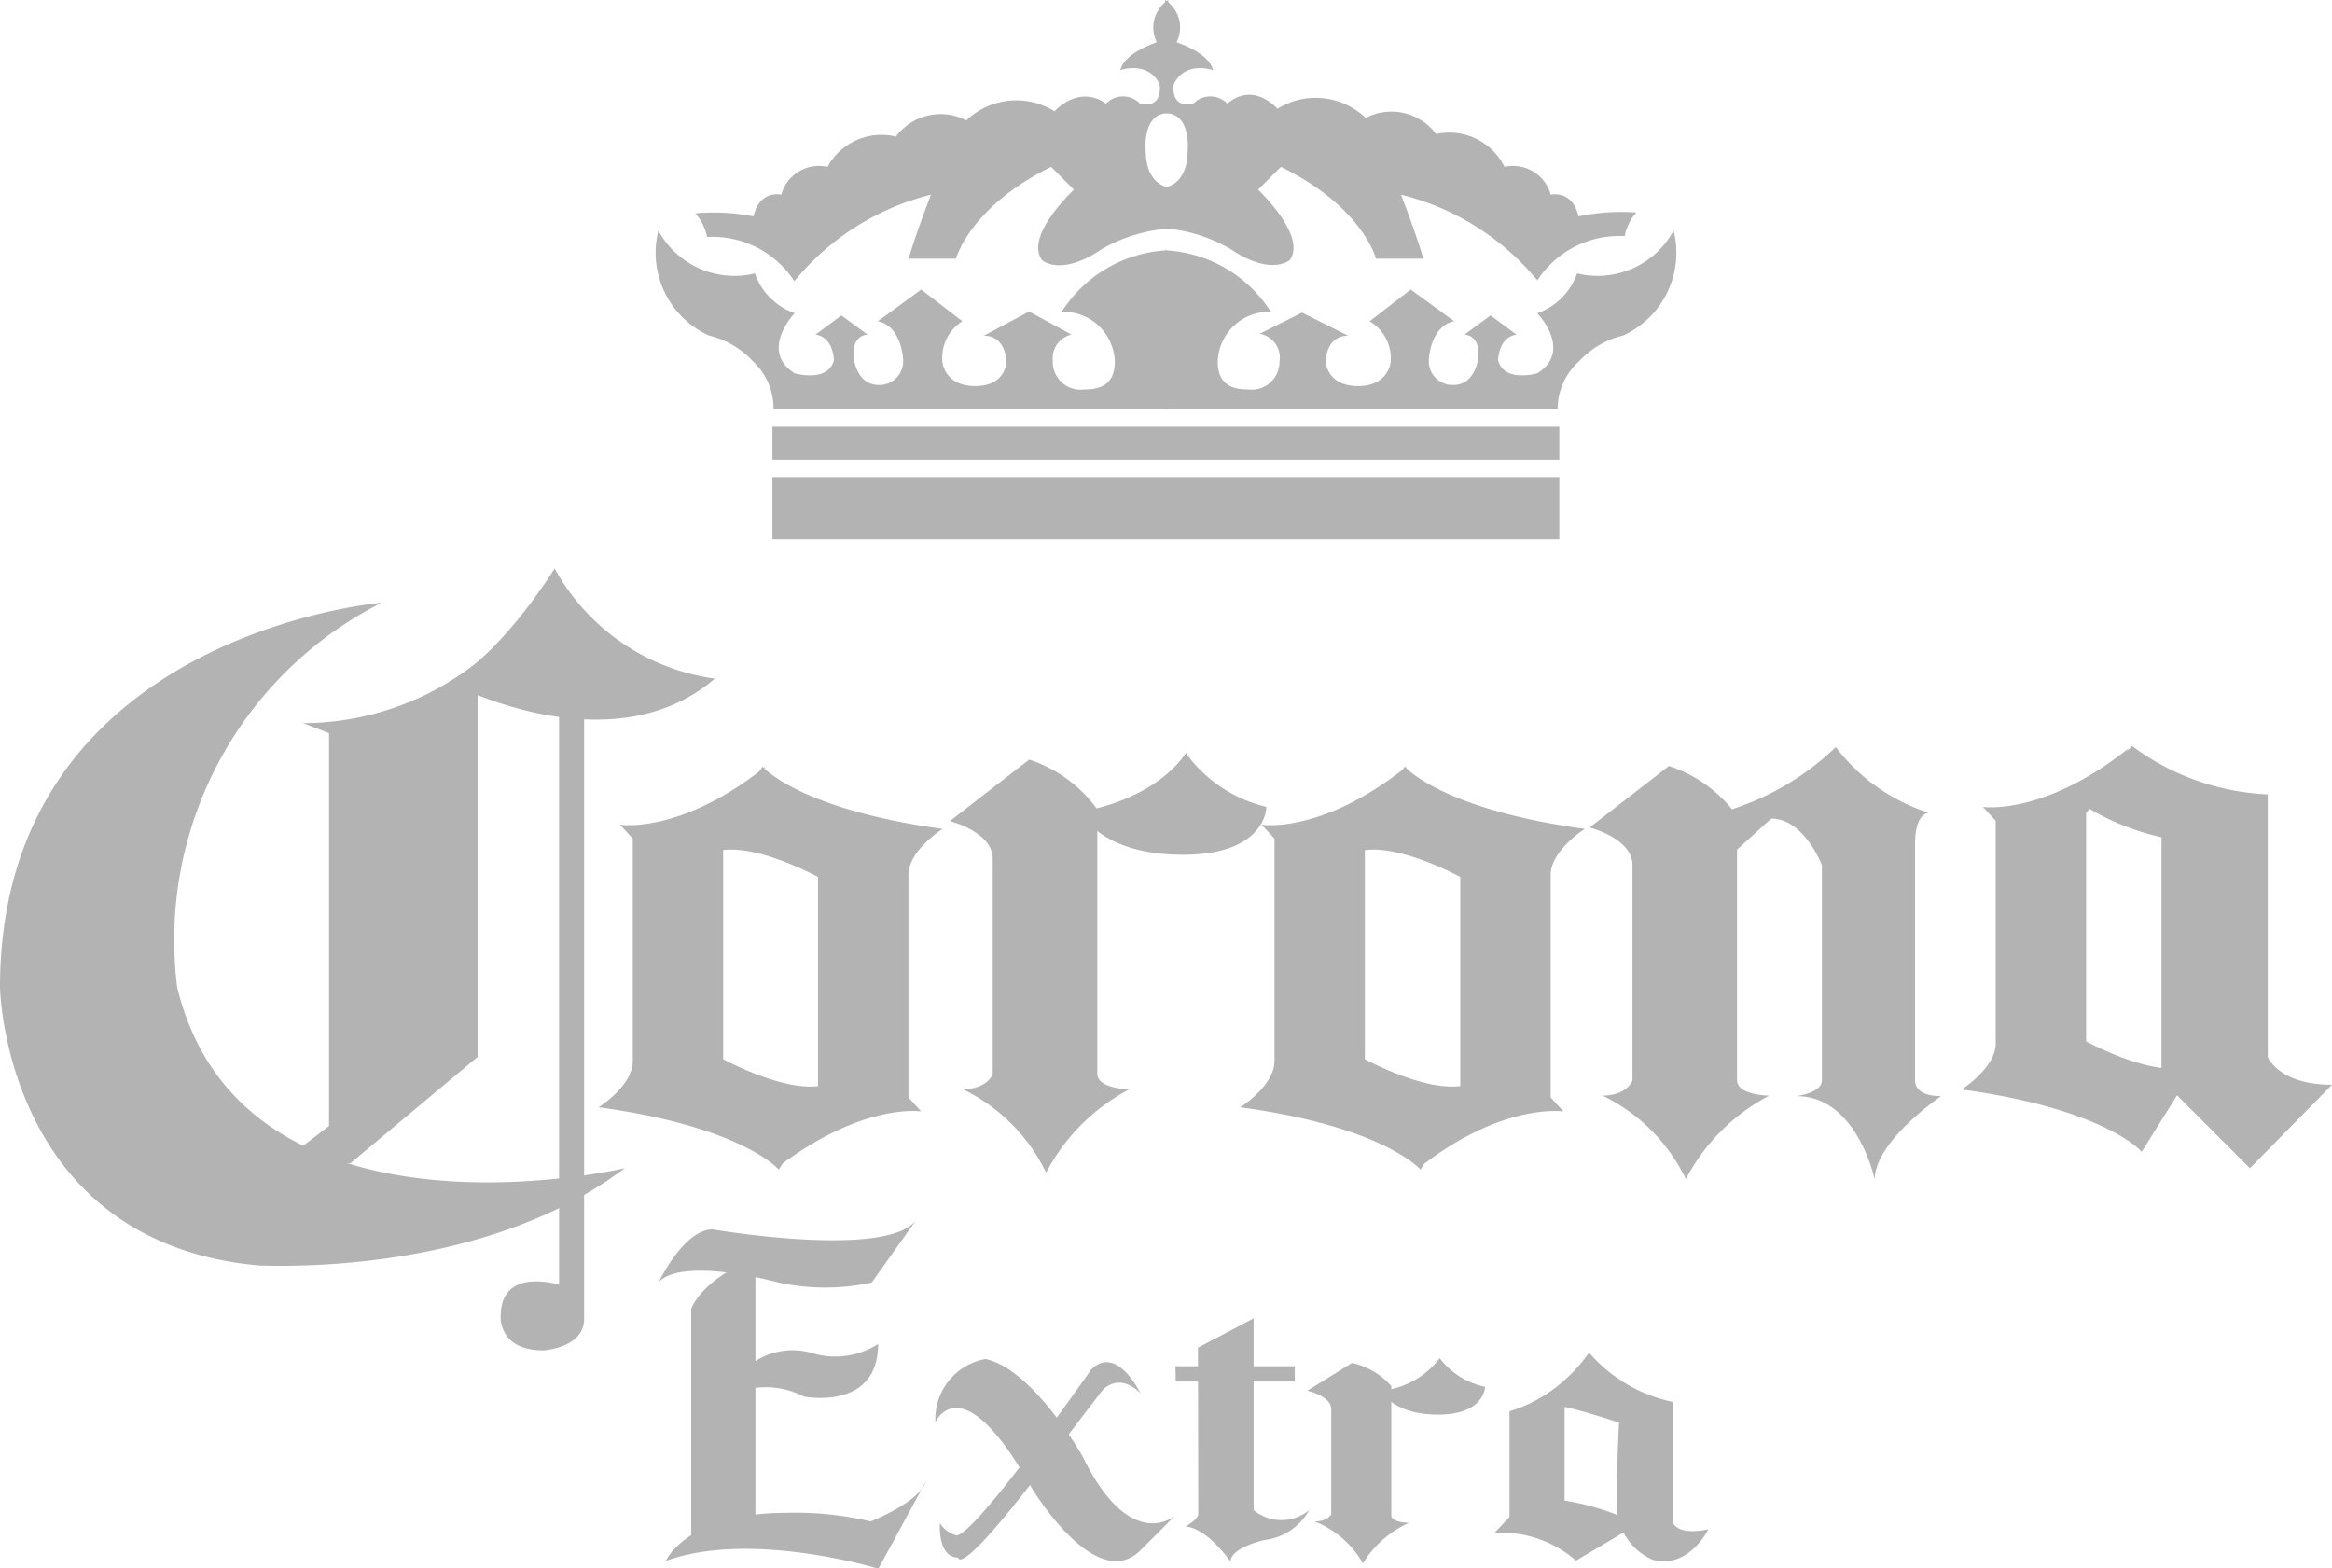 <svg xmlns="http://www.w3.org/2000/svg" viewBox="0 0 83.84 56.39"><defs><style>.cls-1{fill:#b3b3b3;}</style></defs><title>corona</title><g id="Layer_2" data-name="Layer 2"><g id="Capa_1" data-name="Capa 1"><path class="cls-1" d="M41.89,0a1.18,1.18,0,0,1,.41,1.52s1.17.37,1.31,1c0,0-1-.35-1.41.51,0,0-.16.88.7.7a.85.85,0,0,1,1.23,0s.79-.83,1.8.18a2.6,2.6,0,0,1,3.17.33,2,2,0,0,1,2.53.58A2.21,2.21,0,0,1,54.09,6,1.4,1.4,0,0,1,55.75,7s.78-.19,1,.78a7.48,7.48,0,0,1,2.08-.14,1.78,1.78,0,0,0-.42.85,3.52,3.52,0,0,0-3.14,1.59A9.21,9.21,0,0,0,50.37,7s.58,1.5.8,2.3h-1.7S49,7.44,46.05,6l-.82.82S47,8.48,46.37,9.35c0,0-.67.59-2.12-.39a5.61,5.61,0,0,0-2.36-.75V6.73s.81-.06.81-1.34c0,0,.13-1.32-.81-1.32Z"/><path class="cls-1" d="M42,0a1.18,1.18,0,0,0-.41,1.52s-1.17.37-1.31,1c0,0,1-.35,1.41.51,0,0,.16.88-.7.7a.85.85,0,0,0-1.23,0S38.92,3,37.91,4a2.6,2.6,0,0,0-3.17.33,2,2,0,0,0-2.53.58A2.21,2.21,0,0,0,29.75,6,1.4,1.4,0,0,0,28.09,7s-.78-.19-1,.78A7.48,7.48,0,0,0,25,7.67a1.78,1.78,0,0,1,.42.85,3.52,3.52,0,0,1,3.14,1.59A9.21,9.21,0,0,1,33.47,7s-.58,1.5-.8,2.3h1.7S34.86,7.44,37.79,6l.82.82s-1.8,1.67-1.14,2.54c0,0,.67.59,2.12-.39A5.61,5.61,0,0,1,42,8.22V6.73s-.81-.06-.81-1.34c0,0-.13-1.32.81-1.32Z"/><path class="cls-1" d="M23.67,8.29a3.11,3.11,0,0,0,3.47,1.54,2.33,2.33,0,0,0,1.43,1.43s-1.29,1.35,0,2.16c0,0,1.18.35,1.41-.46,0,0,0-.83-.66-.93l.93-.69.94.69s-.63,0-.48.93c0,0,.12.88.88.88a.85.85,0,0,0,.88-.88c0-.21-.12-1.25-.91-1.41l1.56-1.14,1.48,1.14A1.55,1.55,0,0,0,33.88,13s.06.88,1.18.88S36.18,13,36.18,13s0-.93-.81-.93L37,11.2l1.52.83a.87.87,0,0,0-.67.93A1,1,0,0,0,39,14c.42,0,1.08-.08,1.08-1a1.85,1.85,0,0,0-1.91-1.79A4.79,4.79,0,0,1,41.94,9v5.71H27.81A2.3,2.3,0,0,0,27.08,13a3.19,3.19,0,0,0-1.6-.94A3.27,3.27,0,0,1,23.67,8.29Z"/><path class="cls-1" d="M60.17,8.29A3.11,3.11,0,0,1,56.7,9.83a2.33,2.33,0,0,1-1.43,1.43s1.29,1.35,0,2.16c0,0-1.18.35-1.41-.46,0,0,0-.83.66-.93l-.93-.69-.94.69s.63,0,.48.93c0,0-.12.88-.88.88a.85.85,0,0,1-.88-.88c0-.21.12-1.25.91-1.41l-1.56-1.14-1.48,1.14A1.55,1.55,0,0,1,50,13s-.06.88-1.18.88S47.66,13,47.66,13s0-.93.81-.93l-1.66-.83L45.29,12A.87.87,0,0,1,46,13a1,1,0,0,1-1.14,1c-.42,0-1.08-.08-1.08-1a1.85,1.85,0,0,1,1.91-1.79A4.79,4.79,0,0,0,41.9,9v5.71H56A2.3,2.3,0,0,1,56.76,13a3.19,3.19,0,0,1,1.6-.94A3.27,3.27,0,0,0,60.17,8.29Z"/><rect class="cls-1" x="27.77" y="15.34" width="28.29" height="1.19"/><rect class="cls-1" x="27.77" y="17.15" width="28.29" height="2.24"/><circle class="cls-1" cx="30.03" cy="18.29" r="0.79"/><circle class="cls-1" cx="35.83" cy="18.29" r="0.79"/><circle class="cls-1" cx="41.73" cy="18.29" r="0.79"/><circle class="cls-1" cx="47.51" cy="18.29" r="0.79"/><circle class="cls-1" cx="53.34" cy="18.29" r="0.79"/><path class="cls-1" d="M10.9,26l.93.36V40.48l-1.75,1.34h2.52L17.17,38V24.5l.62-1.23A10.17,10.17,0,0,1,10.9,26Z"/><path class="cls-1" d="M19.94,20.44S18,23.58,16.12,24.52c0,0,5.79,3.12,9.58-.12A7.78,7.78,0,0,1,19.94,20.44Z"/><path class="cls-1" d="M21,47.42V24.75H20.1V46.19S18,45.52,18,47.32c0,0-.1,1.23,1.54,1.23C19.58,48.55,21,48.45,21,47.42Z"/><path class="cls-1" d="M22.46,42S8.74,45.21,6.37,35.5a13.59,13.59,0,0,1,7.35-13.83S0,22.8,0,35.5c0,0,.15,9.2,9.35,10C9.35,45.47,17.17,46,22.46,42Z"/><path class="cls-1" d="M27.52,27.56A11,11,0,0,1,26,29.87v8.21s2.81,1.54,4,.77l-2,3.2s-1.31-1.54-6.48-2.24c0,0,1.23-.77,1.23-1.66v-8l-.46-.5S24.48,30,27.52,27.56Z"/><path class="cls-1" d="M27.91,42a11,11,0,0,1,1.5-2.31V31.53s-2.81-1.54-4-.77l2-3.2s1.31,1.54,6.48,2.24c0,0-1.23.77-1.23,1.66v8l.46.5S31,39.62,27.91,42Z"/><path class="cls-1" d="M50.57,27.56a11,11,0,0,1-1.5,2.31v8.21s2.81,1.54,4,.77l-2,3.2s-1.31-1.54-6.48-2.24c0,0,1.23-.77,1.23-1.66v-8l-.46-.5S47.52,30,50.57,27.56Z"/><path class="cls-1" d="M51,42a11,11,0,0,1,1.5-2.31V31.53s-2.81-1.54-4-.77l2-3.2s1.31,1.54,6.48,2.24c0,0-1.23.77-1.23,1.66v8l.46.5S54,39.62,51,42Z"/><path class="cls-1" d="M34.15,29.52s1.54.39,1.54,1.35v7.75s-.19.54-1.08.54a6.43,6.43,0,0,1,3,3,7.12,7.12,0,0,1,3-3s-1.16,0-1.16-.56V29.1A4.88,4.88,0,0,0,37,27.31Z"/><path class="cls-1" d="M42.63,27.07s-.87,1.58-3.78,2.12c0,0,.67,1.54,3.68,1.54s3-1.72,3-1.72A5,5,0,0,1,42.63,27.07Z"/><path class="cls-1" d="M57.15,29.75s1.54.39,1.54,1.35v7.75s-.19.54-1.08.54a6.43,6.43,0,0,1,3,3,7.12,7.12,0,0,1,3-3s-1.16,0-1.16-.56V29.33A4.88,4.88,0,0,0,60,27.54Z"/><path class="cls-1" d="M62.28,29.09A9.68,9.68,0,0,0,66,26.86a6.8,6.8,0,0,0,3.34,2.36s-.49,0-.49,1.11v8.52s-.06.56.94.56c0,0-2.39,1.61-2.39,3,0,0-.63-3-2.81-3,0,0,.91-.12.91-.56V31.1s-.64-1.67-1.82-1.67L62.28,30.7Z"/><path class="cls-1" d="M76.52,26.91A11,11,0,0,1,75,29.23v8.21s2.81,1.54,4,.77l-2,3.2s-1.31-1.54-6.48-2.24c0,0,1.23-.77,1.23-1.66v-8l-.46-.5S73.47,29.34,76.52,26.91Z"/><path class="cls-1" d="M81.53,28.56V38s.39,1,2.31,1L80.89,42l-3.18-3.18V30.1a8.78,8.78,0,0,1-3-1.28l1.94-2A8.81,8.81,0,0,0,81.53,28.56Z"/><path class="cls-1" d="M47,50s.86.19.86.66v3.78s-.11.26-.6.26A3.45,3.45,0,0,1,49,56.21a3.71,3.71,0,0,1,1.66-1.46s-.64,0-.64-.27V49.83A2.68,2.68,0,0,0,48.61,49Z"/><path class="cls-1" d="M51.76,48.83A3,3,0,0,1,49.66,50s.38.86,2.05.86,1.68-1,1.68-1A2.76,2.76,0,0,1,51.76,48.83Z"/><path class="cls-1" d="M23.69,46.08s.9-1.88,1.93-1.88c0,0,6.3,1.08,7.33-.35l-1.61,2.26a7.86,7.86,0,0,1-3.35,0C26.42,45.7,24.36,45.42,23.69,46.08Z"/><path class="cls-1" d="M31.57,48.32a2.86,2.86,0,0,1-2.43.31,2.5,2.5,0,0,0-3,1.58,3,3,0,0,1,2.76,0S31.57,50.74,31.57,48.32Z"/><path class="cls-1" d="M23.94,56.12s.73-1.73,4.36-1.73a11.71,11.71,0,0,1,3,.31s1.77-.69,2-1.46l-1.72,3.16S27,55,23.94,56.12Z"/><path class="cls-1" d="M27.16,45.23V55l-2.31.56v-8.5S25.19,46,27.16,45.23Z"/><path class="cls-1" d="M33.63,51.13s.94-2.13,3.44,2.33c0,0,2.32,3.9,3.94,2.27l1.23-1.23s-1.6,1.39-3.33-2.16c0,0-1.77-3.12-3.48-3.48A2.19,2.19,0,0,0,33.63,51.13Z"/><path class="cls-1" d="M41,50.09s-.85-1.77-1.77-.85c0,0-4.46,6.39-4.91,5.94a1,1,0,0,1-.53-.42S33.7,56,34.45,56c0,0,0,.72,2.58-2.61l2.6-3.4S40.2,49.3,41,50.09Z"/><path class="cls-1" d="M43.07,48.45l2-1.05v6.89a1.56,1.56,0,0,0,2,0,2.12,2.12,0,0,1-1.62,1.08s-1.21.27-1.21.78c0,0-.8-1.19-1.62-1.27,0,0,.46-.24.46-.46S43.07,48.45,43.07,48.45Z"/><polygon class="cls-1" points="42.26 49.12 46.55 49.12 46.55 49.67 42.27 49.67 42.26 49.12"/><path class="cls-1" d="M56.25,49.66v4.29a8.68,8.68,0,0,1,2.62.85l-2.21,1.31a4.09,4.09,0,0,0-2.93-1l.54-.57V50.74A5.58,5.58,0,0,0,56.25,49.66Z"/><path class="cls-1" d="M57.13,48.63a5.43,5.43,0,0,0,3,1.77v4.32s.13.51,1.29.26c0,0-.69,1.44-2,1.1A2.15,2.15,0,0,1,58.13,54c0-1.62.08-2.85.08-2.85s-2.64-.91-3.22-.68A5.73,5.73,0,0,0,57.13,48.63Z"/></g></g></svg>